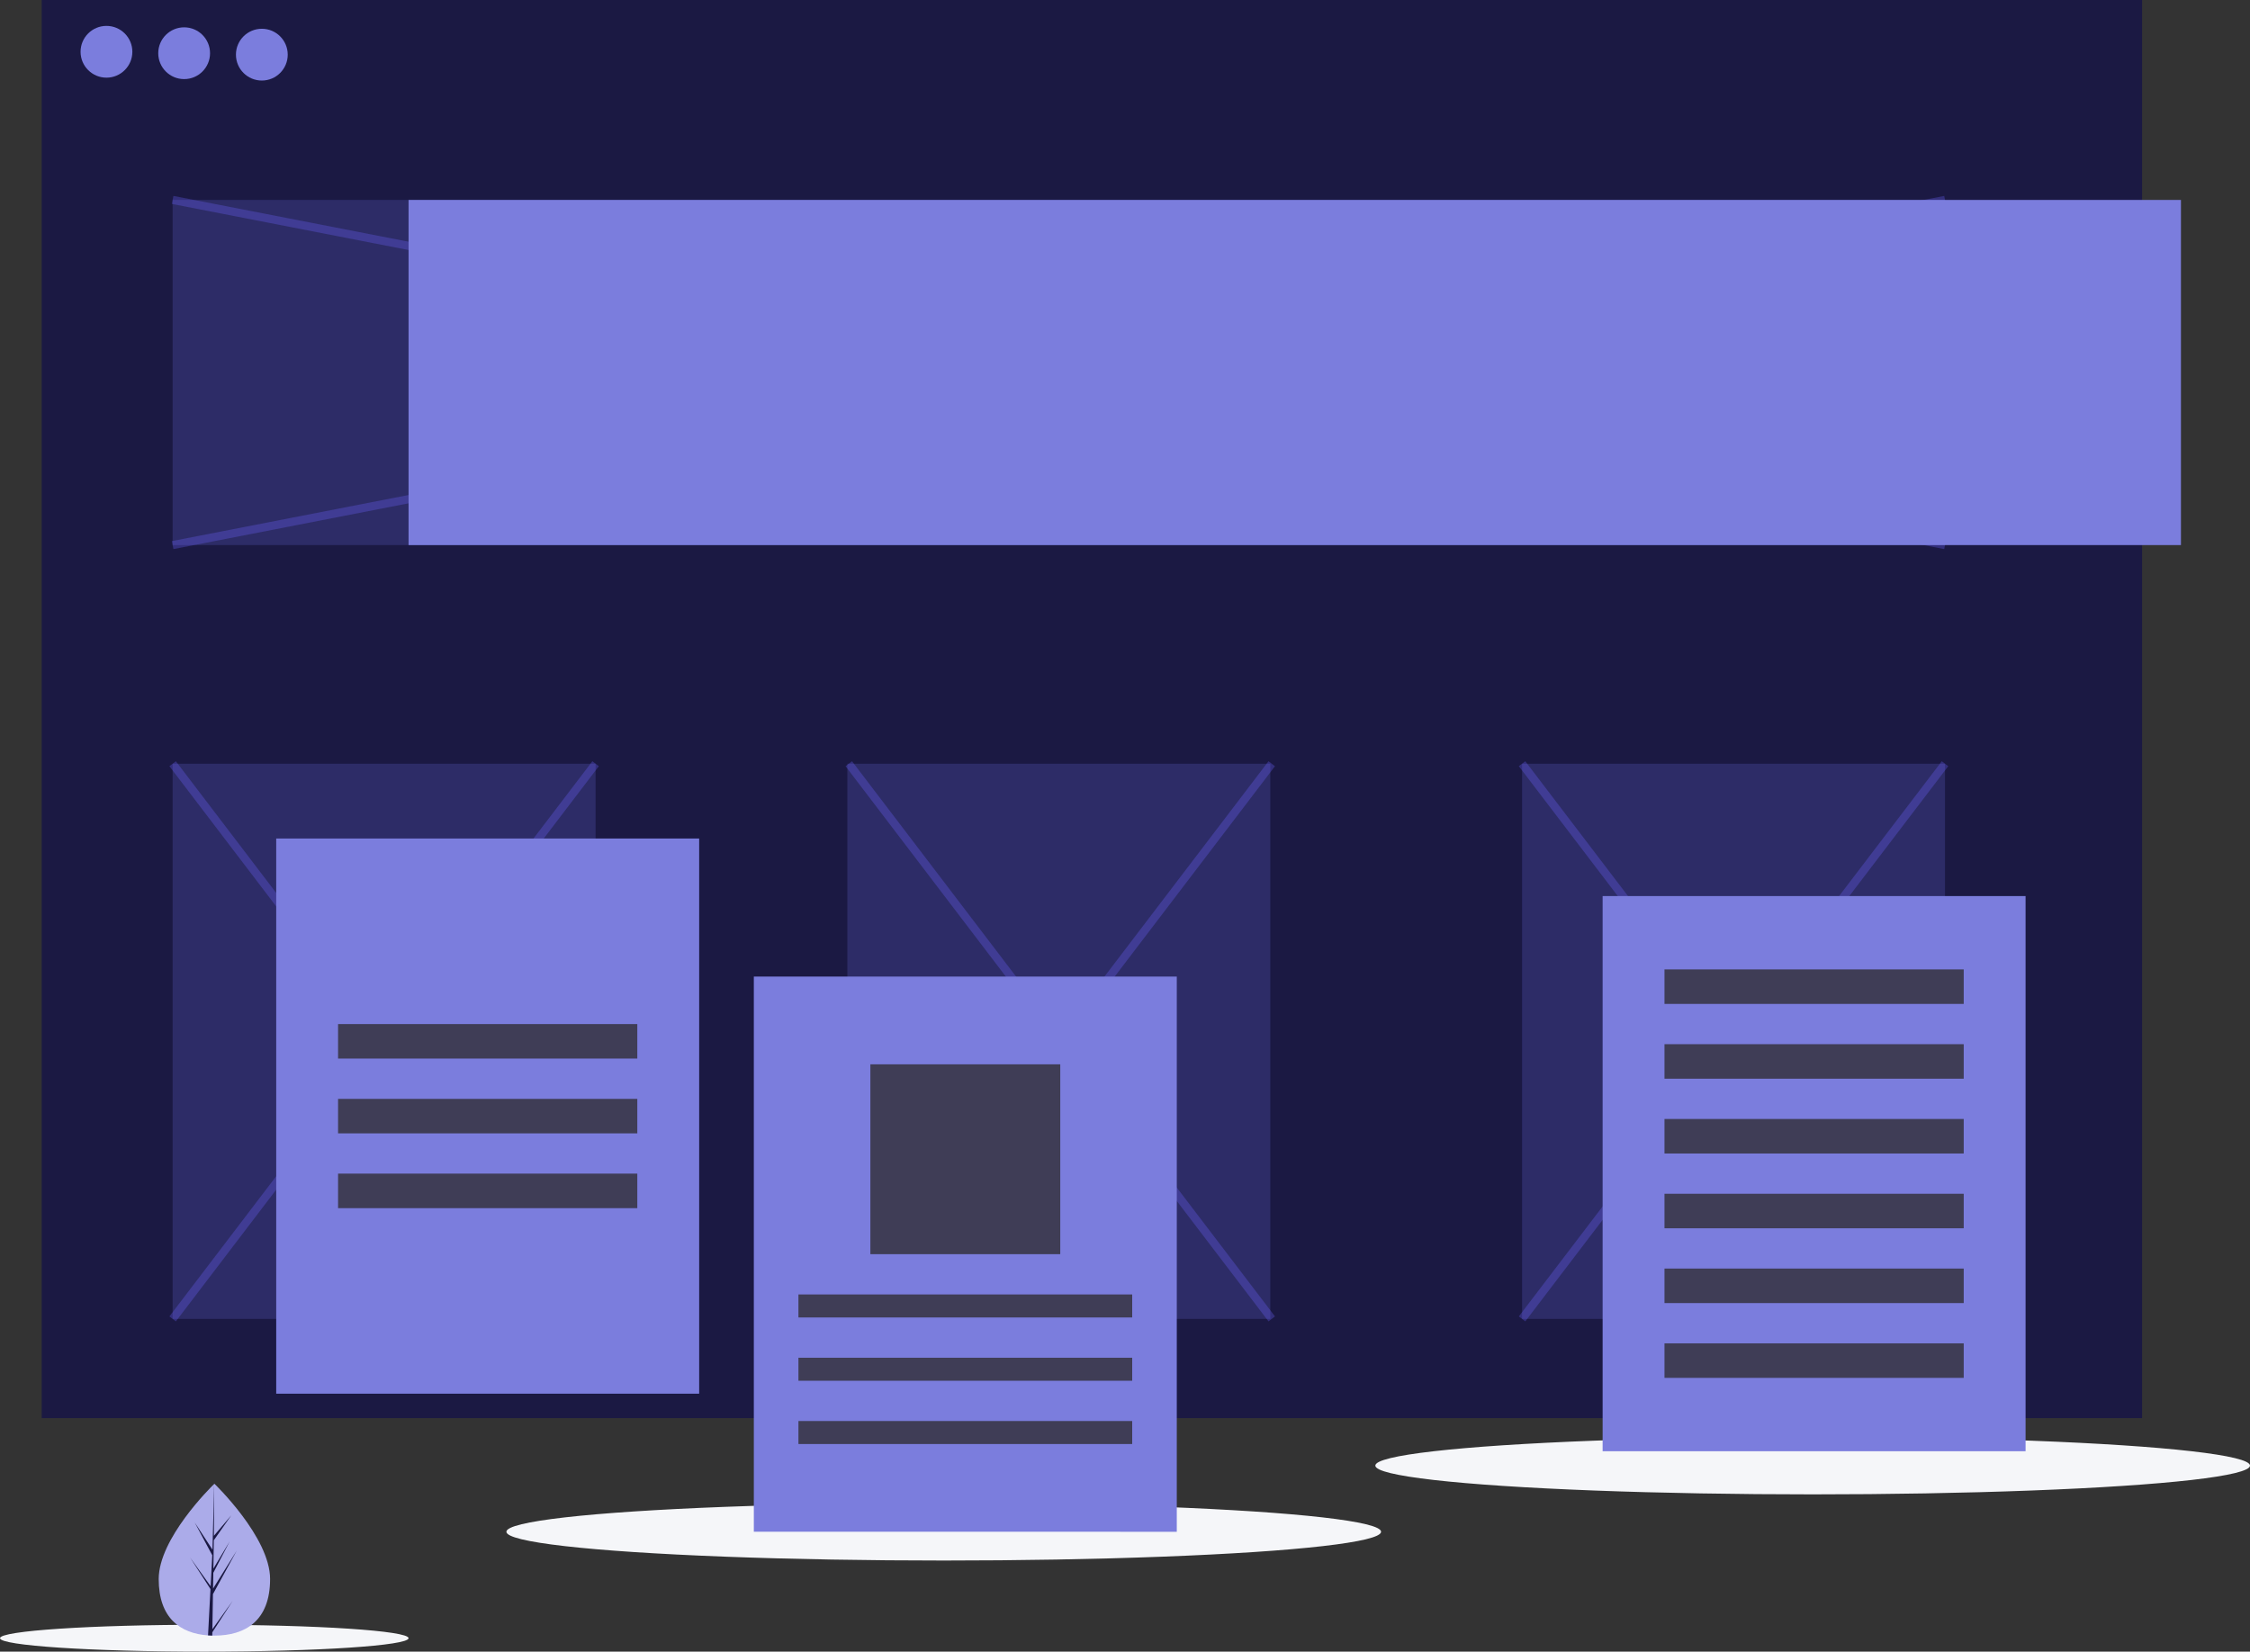 <svg xmlns="http://www.w3.org/2000/svg" width="552" height="405.297"><rect width="100%" height="100%" fill="#333333" stroke="none"/><defs><style>.a{fill:#f5f6f9}.b{fill:#1b1943}.c{fill:#7b7ddd}.d,.e{fill:#5857bc;opacity:.3}.e{fill:none;stroke:#6c63ff;stroke-miterlimit:10;stroke-width:2px}.f{fill:#3f3d56}</style></defs><g transform="translate(-168.759 -176.093)"><ellipse class="a" cx="107.294" cy="7.059" rx="107.294" ry="7.059" transform="translate(292.995 544.917)"/><ellipse class="a" cx="50.118" cy="3.297" rx="50.118" ry="3.297" transform="translate(168.759 574.796)"/><ellipse class="a" cx="107.294" cy="7.059" rx="107.294" ry="7.059" transform="translate(506.171 528.682)"/><path class="b" d="M178.995 176.093h515.294v348H178.995z"/><circle class="c" cx="6.353" cy="6.353" r="6.353" transform="translate(188.524 182.446)"/><circle class="c" cx="6.353" cy="6.353" r="6.353" transform="translate(207.583 182.799)"/><circle class="c" cx="6.353" cy="6.353" r="6.353" transform="translate(226.642 183.152)"/><path class="d" d="M211.112 225.152h434.824v84.706H211.112z"/><path class="e" d="M211.112 309.858l434.824-84.706m0 84.706l-434.824-84.706"/><path class="d" d="M211.112 363.505h103.765V499.74H211.112zm331.059 0h103.765V499.74H542.171zm-165.529 0h103.765V499.74H376.642z"/><path class="e" d="M211.112 363.505L314.877 499.74m0-136.235L211.112 499.74m165.883-136.235L480.76 499.74m0-136.235L376.995 499.74m165.176-136.235L645.936 499.74m0-136.235L542.171 499.74"/><path class="c" d="M268.995 225.152h434.824v84.706H268.995zm292.941 170.824h103.765v136.235H561.936z"/><path class="f" d="M577.112 413.976h73.412v8.471h-73.412zm0 18.353h73.412v8.471h-73.412zm0 18.353h73.412v8.471h-73.412zm0 18.353h73.412v8.471h-73.412zm0 18.353h73.412v8.471h-73.412zm0 18.353h73.412v8.471h-73.412z"/><path class="c" d="M236.524 381.858h103.765v136.235H236.524z"/><path class="f" d="M251.7 427.388h73.412v8.471H251.7zm0 18.353h73.412v8.471H251.7zm0 18.352h73.412v8.471H251.7z"/><path class="c" d="M353.7 415.74h103.765v136.235H353.7z"/><path class="f" d="M382.289 437.27h46.588v46.588h-46.588zm-17.647 56.471h81.882v5.647h-81.882zm0 15.529h81.882v5.647h-81.882zm0 15.529h81.882v5.647h-81.882z"/><path d="M235.022 563.575c0 10.292-6.118 13.886-13.666 13.886q-.262 0-.524-.006c-.35-.007-.7-.024-1.038-.047-6.812-.482-12.1-4.261-12.1-13.833 0-9.906 12.659-22.406 13.61-23.331l.055-.053s13.663 13.092 13.663 23.384z" fill="#ababe9"/><path class="b" d="M220.86 575.887l5-6.984-5.011 7.751-.013.8c-.35-.008-.7-.024-1.038-.048l.539-10.3v-.08l.009-.015.051-.973-5.023-7.77 5.039 7.041.012.207.407-7.78-4.3-8.029 4.353 6.664.424-16.13-.071 12.72 4.282-5.043-4.3 6.138-.113 6.966 4-6.685-4.014 7.71-.063 3.873 5.8-9.3-5.825 10.656z"/></g></svg>